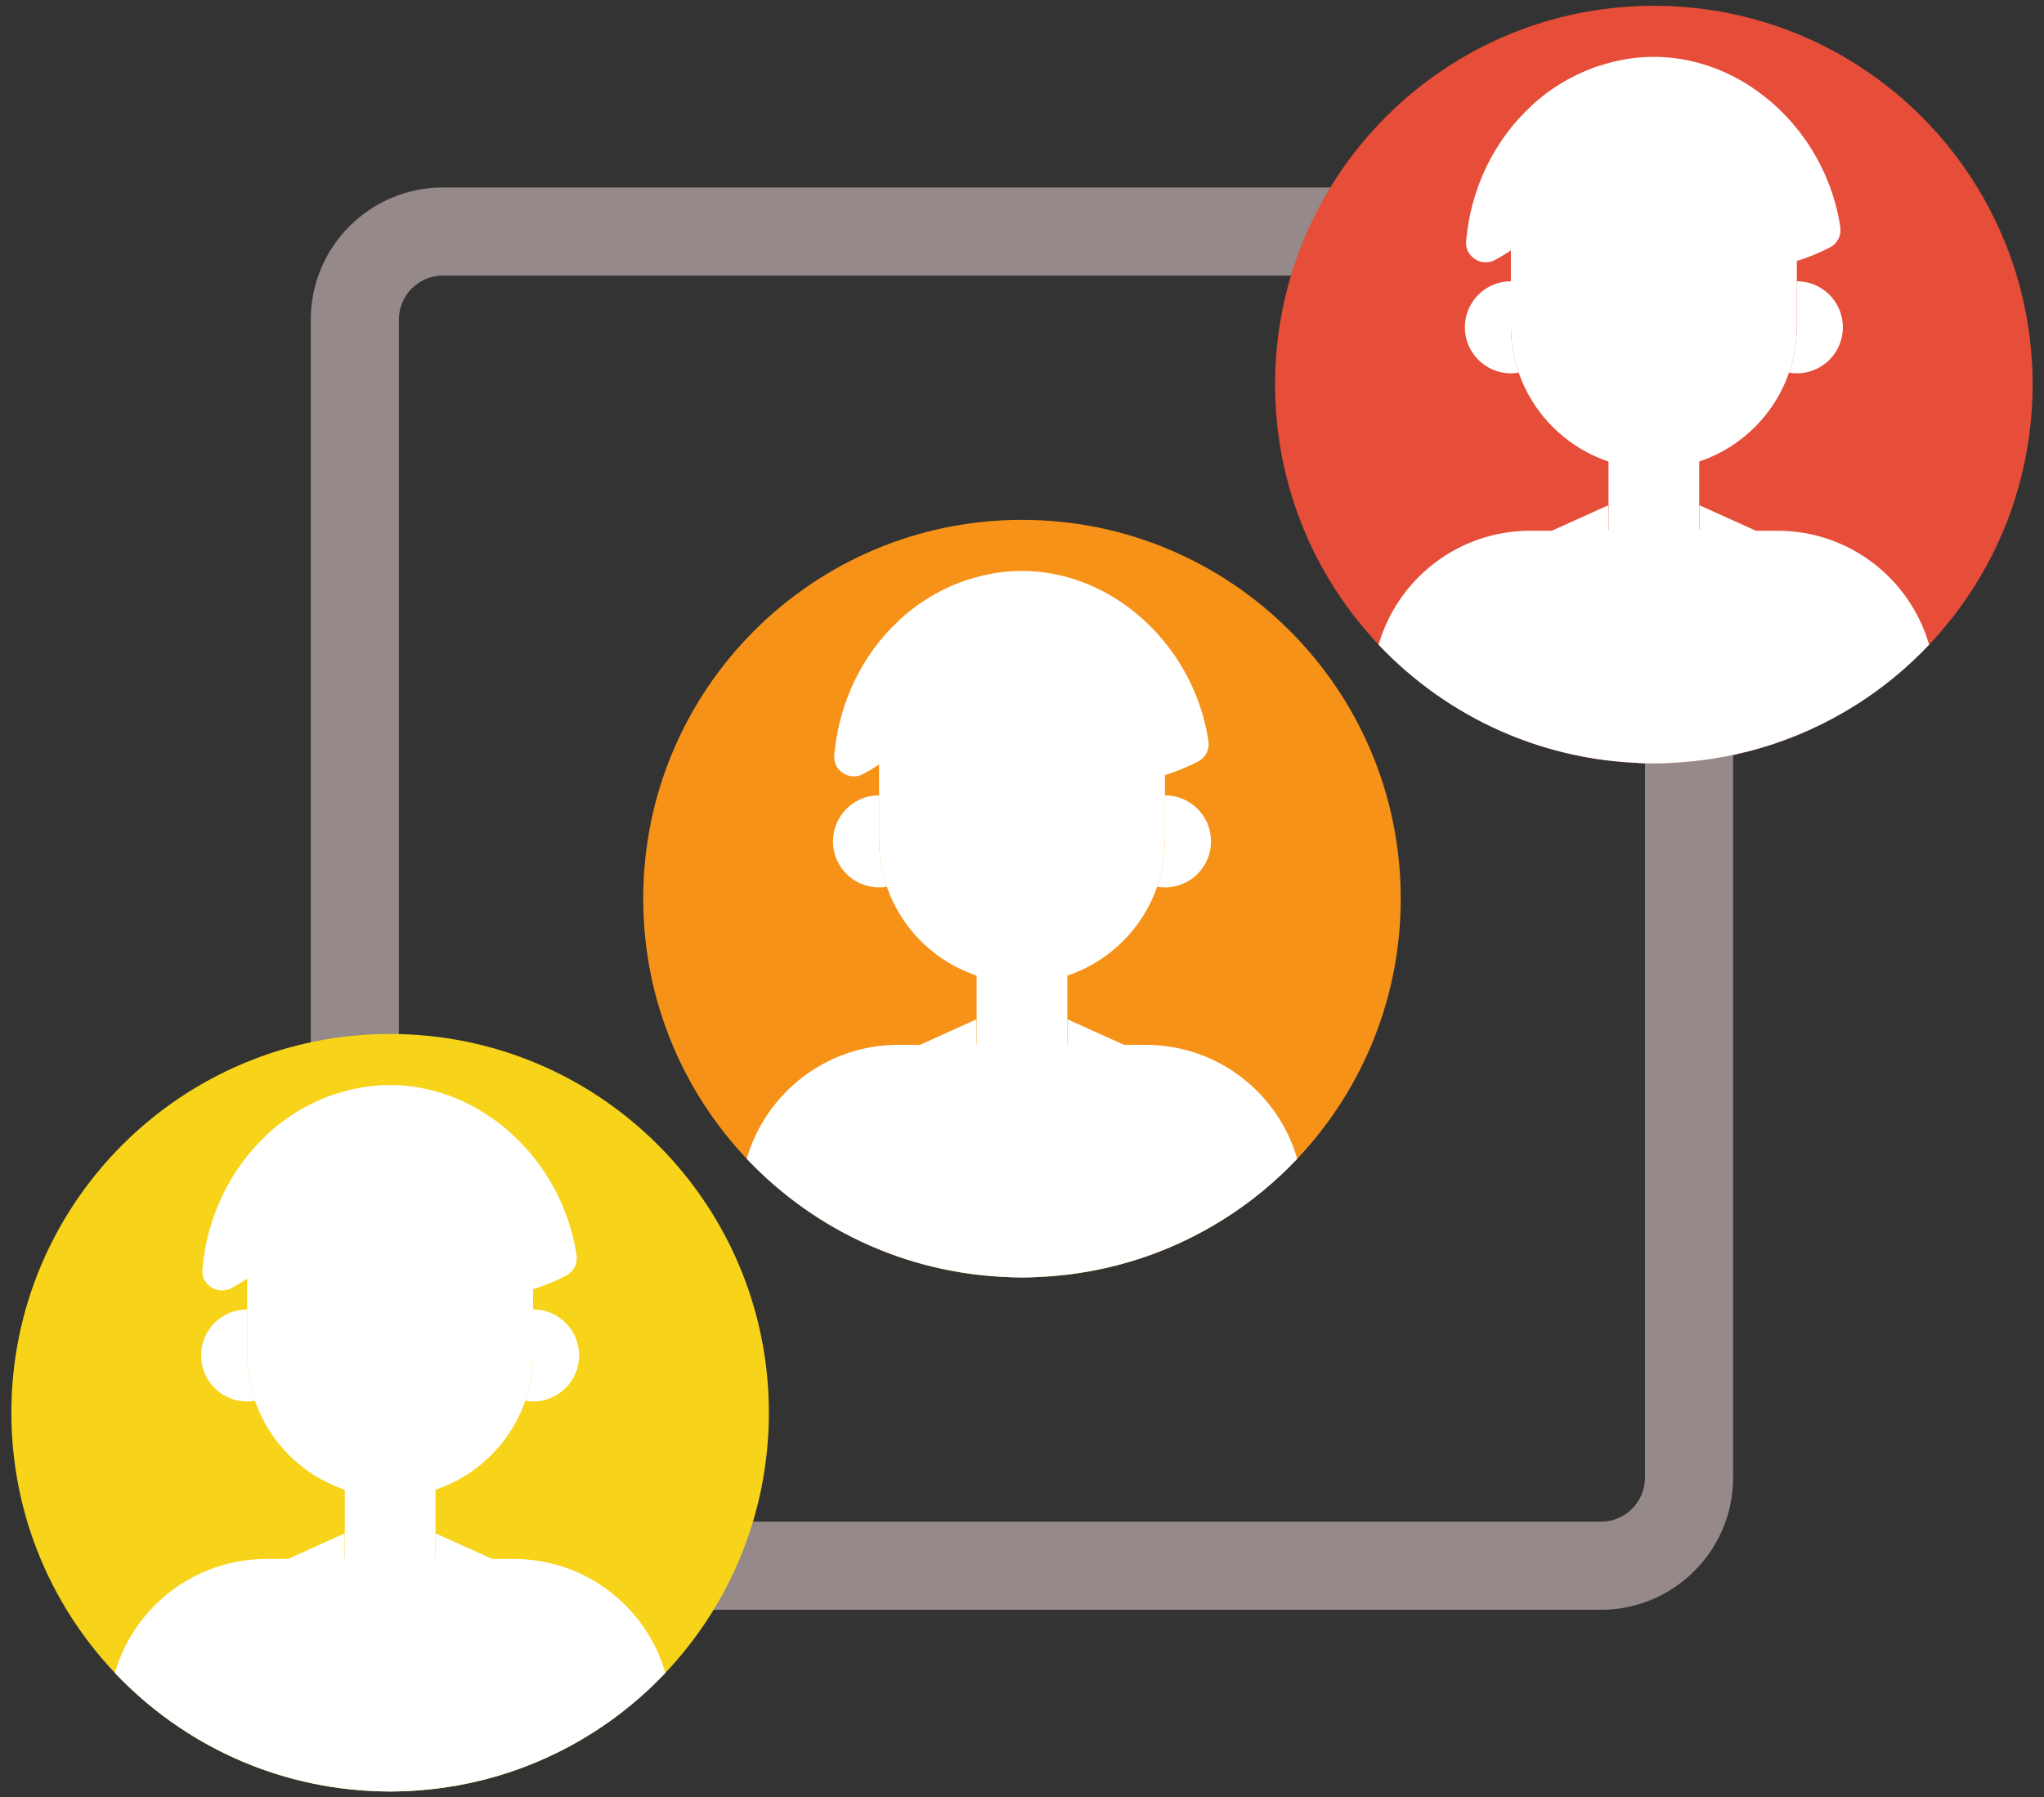 <svg width="116" height="102" viewBox="0 0 116 102" fill="none" xmlns="http://www.w3.org/2000/svg">
<rect x="0" y="0" width="116" height="102" fill="#333333" stroke="none"/>
<path d="M90.858 91.361H25.137C21.001 91.361 17.637 87.996 17.637 83.861V18.14C17.637 14.004 21.001 10.64 25.137 10.64H90.857C94.993 10.64 98.357 14.004 98.357 18.14V83.861C98.358 87.996 94.993 91.361 90.858 91.361ZM25.137 15.64C23.758 15.64 22.637 16.761 22.637 18.14V83.861C22.637 85.239 23.758 86.361 25.137 86.361H90.857C92.236 86.361 93.357 85.239 93.357 83.861V18.14C93.357 16.761 92.236 15.64 90.857 15.64H25.137Z" fill="#958A89"/>
<path d="M57.999 72.494C69.87 72.494 79.494 62.871 79.494 50.999C79.494 39.128 69.87 29.504 57.999 29.504C46.127 29.504 36.504 39.128 36.504 50.999C36.504 62.871 46.127 72.494 57.999 72.494Z" fill="#F79219"/>
<path d="M73.62 65.767C72.395 67.064 71.009 68.209 69.494 69.167C66.171 71.274 62.228 72.495 57.999 72.495C51.846 72.495 46.3 69.911 42.379 65.767C43.457 62.029 46.901 59.298 50.986 59.298H65.012C69.097 59.298 72.541 62.029 73.62 65.767Z" fill="white"/>
<path d="M55.426 54.495V60.866C55.426 61.359 55.567 61.842 55.833 62.256C56.846 63.835 59.153 63.835 60.166 62.256C60.432 61.841 60.574 61.359 60.574 60.866V54.495H55.426Z" fill="white"/>
<path d="M58 55.787C53.519 55.787 49.887 52.155 49.887 47.674V43.462C49.887 38.982 53.519 35.349 58 35.349C62.48 35.349 66.113 38.981 66.113 43.462V47.674C66.112 52.154 62.48 55.787 58 55.787Z" fill="white"/>
<path d="M49.886 47.674V45.138C48.443 45.138 47.273 46.308 47.273 47.751C47.273 49.195 48.443 50.364 49.886 50.364C50.038 50.364 50.187 50.349 50.332 50.324C50.044 49.493 49.886 48.602 49.886 47.674Z" fill="white"/>
<path d="M66.113 45.139V47.674C66.113 48.603 65.955 49.494 65.668 50.325C65.813 50.35 65.961 50.365 66.113 50.365C67.556 50.365 68.727 49.195 68.727 47.752C68.727 46.309 67.556 45.139 66.113 45.139Z" fill="white"/>
<path d="M55.059 33.729C55.073 38.036 52.663 41.931 48.995 43.927C48.219 44.349 47.267 43.742 47.344 42.861C47.608 39.873 48.936 37.136 51.025 35.209C52.153 34.164 53.503 33.359 55.025 32.874C55.047 33.157 55.059 33.441 55.059 33.729Z" fill="white"/>
<path d="M67.996 43.216C61.195 46.727 52.645 42.72 51.023 35.21C52.145 34.171 53.486 33.368 54.998 32.883C61.321 30.831 67.622 35.642 68.582 42.073C68.651 42.538 68.413 43.001 67.996 43.216Z" fill="white"/>
<path d="M63.79 59.299L58.934 72.473C58.622 72.487 58.31 72.496 57.998 72.496C57.686 72.496 57.374 72.487 57.063 72.473L52.211 59.299L55.414 57.851V59.241L57.998 63.264L60.582 59.241V57.851L63.79 59.299Z" fill="white"/>
<path d="M93.858 43.318C105.73 43.318 115.353 33.694 115.353 21.823C115.353 9.952 105.73 0.328 93.858 0.328C81.987 0.328 72.363 9.952 72.363 21.823C72.363 33.694 81.987 43.318 93.858 43.318Z" fill="#E64E39"/>
<path d="M109.479 36.591C108.254 37.888 106.868 39.033 105.354 39.991C102.03 42.098 98.087 43.319 93.859 43.319C87.706 43.319 82.159 40.735 78.238 36.591C79.316 32.853 82.76 30.122 86.846 30.122H100.871C104.957 30.122 108.401 32.853 109.479 36.591Z" fill="white"/>
<path d="M91.285 25.319V31.69C91.285 32.183 91.427 32.665 91.693 33.08C92.706 34.658 95.013 34.658 96.026 33.08C96.292 32.665 96.433 32.182 96.433 31.69V25.319H91.285Z" fill="white"/>
<path d="M93.859 26.61C89.379 26.61 85.746 22.978 85.746 18.497V14.286C85.746 9.805 89.378 6.173 93.859 6.173C98.34 6.173 101.972 9.805 101.972 14.286V18.497C101.972 22.978 98.34 26.61 93.859 26.61Z" fill="white"/>
<path d="M85.746 18.498V15.962C84.303 15.962 83.133 17.132 83.133 18.575C83.133 20.019 84.303 21.188 85.746 21.188C85.898 21.188 86.046 21.173 86.191 21.148C85.904 20.317 85.746 19.426 85.746 18.498Z" fill="white"/>
<path d="M101.972 15.962V18.497C101.972 19.426 101.814 20.317 101.527 21.148C101.672 21.173 101.82 21.188 101.972 21.188C103.416 21.188 104.586 20.018 104.586 18.575C104.586 17.132 103.416 15.962 101.972 15.962Z" fill="white"/>
<path d="M90.918 4.553C90.932 8.86 88.523 12.755 84.855 14.751C84.079 15.173 83.126 14.565 83.204 13.685C83.467 10.696 84.796 7.96 86.884 6.033C88.012 4.988 89.362 4.183 90.885 3.698C90.907 3.981 90.918 4.265 90.918 4.553Z" fill="white"/>
<path d="M103.855 14.04C97.054 17.551 88.504 13.544 86.883 6.034C88.005 4.995 89.345 4.192 90.858 3.707C97.18 1.655 103.481 6.466 104.441 12.897C104.51 13.362 104.273 13.825 103.855 14.04Z" fill="white"/>
<path d="M99.65 30.122L94.793 43.297C94.481 43.31 94.17 43.319 93.858 43.319C93.546 43.319 93.234 43.31 92.922 43.297L88.07 30.122L91.274 28.674V30.064L93.858 34.087L96.442 30.064V28.674L99.65 30.122Z" fill="white"/>
<path d="M22.14 101.672C34.011 101.672 43.635 92.048 43.635 80.177C43.635 68.305 34.011 58.682 22.14 58.682C10.268 58.682 0.645 68.305 0.645 80.177C0.645 92.048 10.268 101.672 22.14 101.672Z" fill="#F7D319"/>
<path d="M37.761 94.945C36.535 96.241 35.15 97.386 33.635 98.344C30.311 100.452 26.369 101.672 22.14 101.672C15.987 101.672 10.441 99.088 6.52 94.945C7.598 91.207 11.041 88.476 15.127 88.476H29.152C33.238 88.475 36.682 91.207 37.761 94.945Z" fill="white"/>
<path d="M19.566 83.672V90.043C19.566 90.536 19.708 91.018 19.974 91.433C20.987 93.011 23.294 93.011 24.307 91.433C24.573 91.018 24.714 90.535 24.714 90.043V83.672H19.566Z" fill="white"/>
<path d="M22.14 84.963C17.66 84.963 14.027 81.331 14.027 76.85V72.639C14.027 68.158 17.659 64.526 22.14 64.526C26.621 64.526 30.253 68.158 30.253 72.639V76.85C30.253 81.331 26.621 84.963 22.14 84.963Z" fill="white"/>
<path d="M14.027 76.851V74.315C12.584 74.315 11.414 75.485 11.414 76.928C11.414 78.372 12.584 79.541 14.027 79.541C14.179 79.541 14.328 79.526 14.473 79.501C14.186 78.671 14.027 77.779 14.027 76.851Z" fill="white"/>
<path d="M30.254 74.315V76.851C30.254 77.779 30.096 78.67 29.809 79.501C29.954 79.526 30.102 79.542 30.254 79.542C31.697 79.542 32.867 78.372 32.867 76.929C32.867 75.485 31.697 74.315 30.254 74.315Z" fill="white"/>
<path d="M19.199 62.906C19.213 67.213 16.804 71.108 13.136 73.104C12.36 73.526 11.407 72.918 11.485 72.038C11.748 69.049 13.077 66.313 15.165 64.386C16.293 63.341 17.643 62.536 19.166 62.051C19.188 62.334 19.199 62.618 19.199 62.906Z" fill="white"/>
<path d="M32.137 72.393C25.336 75.904 16.786 71.897 15.164 64.387C16.286 63.348 17.627 62.545 19.139 62.06C25.462 60.008 31.763 64.819 32.723 71.25C32.792 71.715 32.554 72.178 32.137 72.393Z" fill="white"/>
<path d="M27.931 88.475L23.075 101.65C22.763 101.663 22.451 101.672 22.139 101.672C21.827 101.672 21.515 101.663 21.204 101.65L16.352 88.475L19.555 87.027V88.417L22.139 92.44L24.723 88.417V87.027L27.931 88.475Z" fill="white"/>
</svg>
